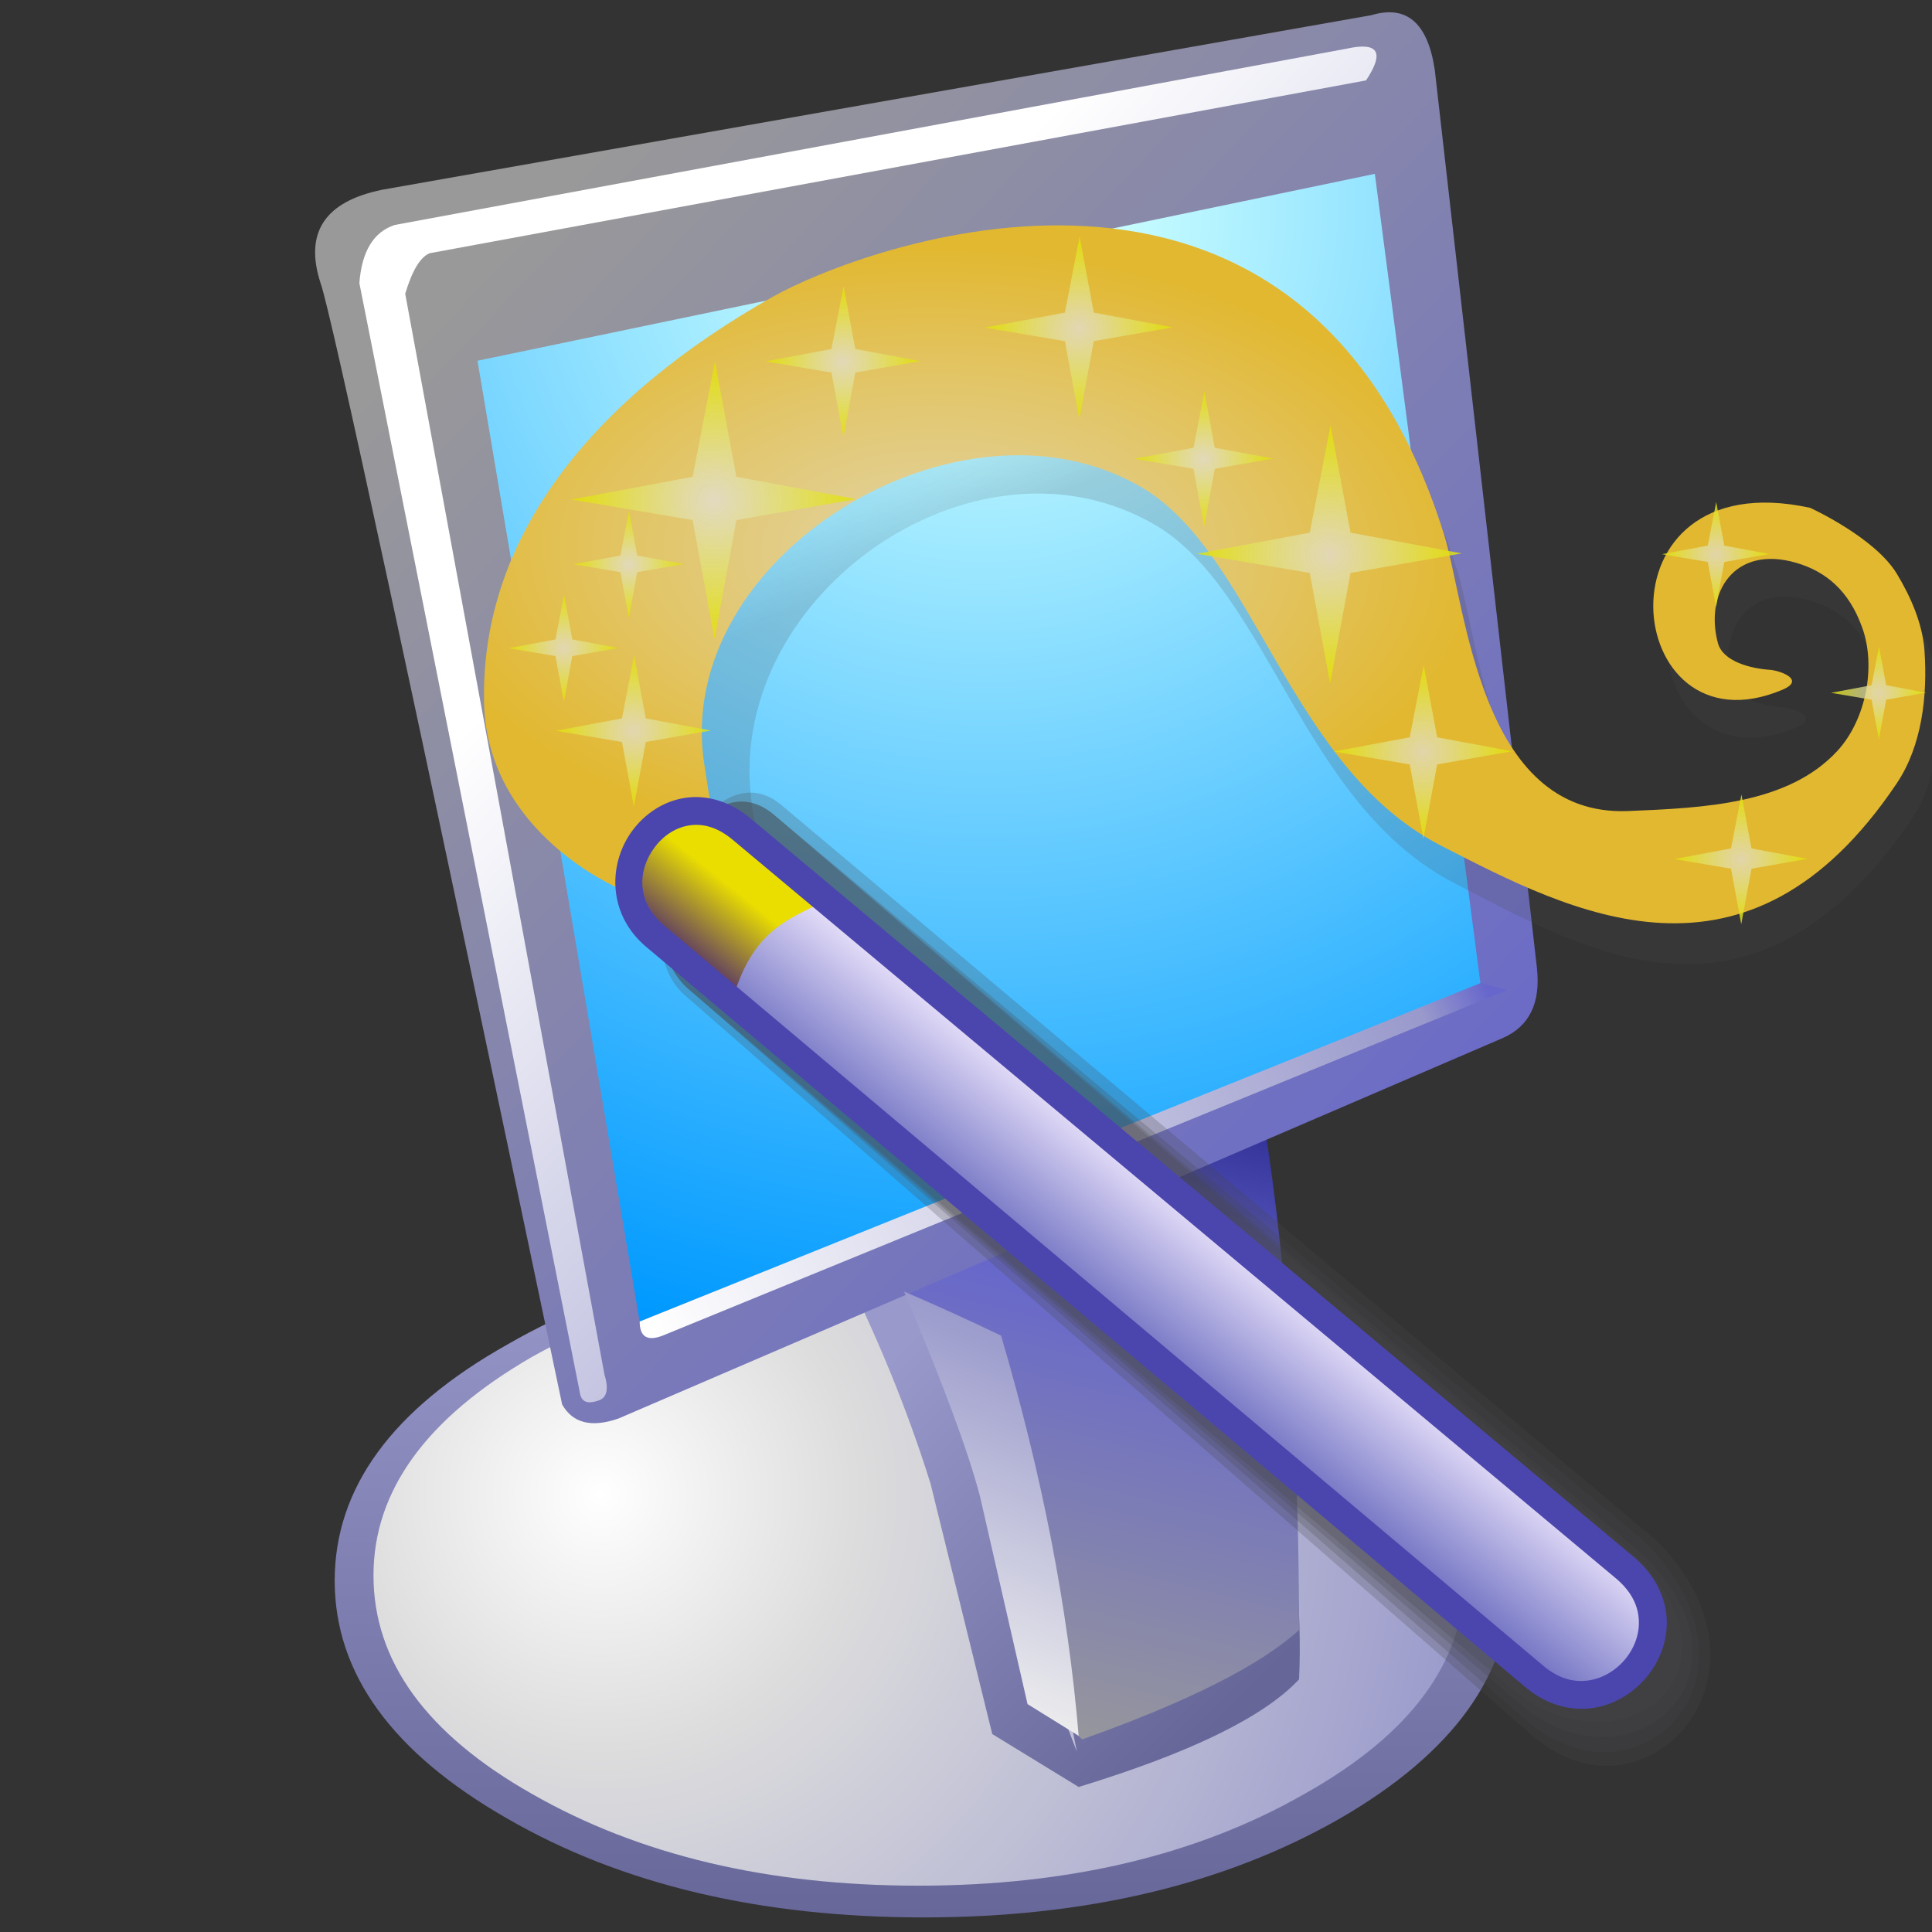 <?xml version="1.0" encoding="UTF-8" standalone="no"?>
<!-- Created with Inkscape (http://www.inkscape.org/) -->

<svg
   width="256mm"
   height="256mm"
   viewBox="0 0 256 256"
   version="1.1"
   id="svg1"
   inkscape:version="1.3.2 (091e20ef0f, 2023-11-25)"
   xml:space="preserve"
   sodipodi:docname="preferences-desktop-effects.svg"
   xmlns:inkscape="http://www.inkscape.org/namespaces/inkscape"
   xmlns:sodipodi="http://sodipodi.sourceforge.net/DTD/sodipodi-0.dtd"
   xmlns:xlink="http://www.w3.org/1999/xlink"
   xmlns="http://www.w3.org/2000/svg"
   xmlns:svg="http://www.w3.org/2000/svg"
   xmlns:rdf="http://www.w3.org/1999/02/22-rdf-syntax-ns#"
   xmlns:cc="http://creativecommons.org/ns#"
   xmlns:dc="http://purl.org/dc/elements/1.1/"><rect x="0" y="0" width="256" height="256" fill="#333333" stroke="none"/><defs
     id="defs1"><linearGradient
       id="linearGradient36"
       inkscape:collect="always"><stop
         style="stop-color:#000000;stop-opacity:1;"
         offset="0"
         id="stop37" /><stop
         style="stop-color:#000000;stop-opacity:0;"
         offset="1"
         id="stop38" /></linearGradient><linearGradient
       id="light100to0"><stop
         style="stop-color:#ffffff;stop-opacity:1;"
         offset="0"
         id="stop2764" /><stop
         style="stop-color:#ffffff;stop-opacity:0;"
         offset="1"
         id="stop2765" /></linearGradient><linearGradient
       inkscape:collect="always"
       id="linearGradient3722"><stop
         style="stop-color:#f85b00;stop-opacity:1;"
         offset="0"
         id="stop3724" /><stop
         style="stop-color:#f85b00;stop-opacity:0;"
         offset="1"
         id="stop3726" /></linearGradient><linearGradient
       id="linearGradient3699"><stop
         id="stop3701"
         offset="0"
         style="stop-color:#00ce20;stop-opacity:1;" /><stop
         id="stop3703"
         offset="1"
         style="stop-color:#086500;stop-opacity:1;" /></linearGradient><linearGradient
       id="linearGradient3693"><stop
         style="stop-color:#00ff28;stop-opacity:1;"
         offset="0"
         id="stop3695" /><stop
         style="stop-color:#086500;stop-opacity:1;"
         offset="1"
         id="stop3697" /></linearGradient><linearGradient
       gradientTransform="matrix(0,1,-1,0,-39.998,140.003)"
       y2="-383.997"
       x2="-12.003"
       y1="-383.997"
       x1="-84.002"
       gradientUnits="userSpaceOnUse"
       id="linearGradient3681"><stop
         id="stop3683"
         style="stop-color:#03ff00;stop-opacity:1;"
         offset="0" /><stop
         id="stop3685"
         style="stop-color:#00f507;stop-opacity:0;"
         offset="1" /></linearGradient><linearGradient
       gradientTransform="matrix(0,1,-1,0,-39.998,140.003)"
       y2="-383.997"
       x2="-12.003"
       y1="-383.997"
       x1="-84.002"
       gradientUnits="userSpaceOnUse"
       id="linearGradient3667"><stop
         id="stop3669"
         style="stop-color:#00f2ff;stop-opacity:1;"
         offset="0" /><stop
         id="stop3671"
         style="stop-color:#acf4ff;stop-opacity:0;"
         offset="1" /></linearGradient><linearGradient
       id="linearGradient3661"><stop
         id="stop3663"
         offset="0"
         style="stop-color:#008dff;stop-opacity:1;" /><stop
         id="stop3665"
         offset="1"
         style="stop-color:#000765;stop-opacity:1;" /></linearGradient><linearGradient
       inkscape:collect="always"
       id="linearGradient3140"><stop
         style="stop-color:#542e00;stop-opacity:1;"
         offset="0"
         id="stop3142" /><stop
         style="stop-color:#542e00;stop-opacity:0;"
         offset="1"
         id="stop3144" /></linearGradient><linearGradient
       id="linearGradient5231"><stop
         style="stop-color:#e9ffe9;stop-opacity:1;"
         offset="0"
         id="stop5233" /><stop
         style="stop-color:#ffffee;stop-opacity:0.573;"
         offset="0.017"
         id="stop6003" /><stop
         style="stop-color:#ffffd0;stop-opacity:0.145;"
         offset="0.174"
         id="stop5237" /><stop
         style="stop-color:#ffffff;stop-opacity:0.146;"
         offset="0.549"
         id="stop6001" /><stop
         style="stop-color:#ffffff;stop-opacity:0;"
         offset="1"
         id="stop5235" /></linearGradient><linearGradient
       id="linearGradient18251"><stop
         style="stop-color:#ffa100;stop-opacity:1;"
         offset="0"
         id="stop18253" /><stop
         style="stop-color:#ffff00;stop-opacity:0;"
         offset="1"
         id="stop18255" /></linearGradient><linearGradient
       id="linearGradient7417"><stop
         style="stop-color:#ff5900;stop-opacity:1;"
         offset="0"
         id="stop7419" /><stop
         style="stop-color:#ffff00;stop-opacity:1;"
         offset="1"
         id="stop7421" /></linearGradient><linearGradient
       inkscape:collect="always"
       xlink:href="#linearGradient36"
       id="linearGradient18333"
       gradientUnits="userSpaceOnUse"
       gradientTransform="scale(1.507,0.664)"
       x1="24.938"
       y1="67.262"
       x2="20.157"
       y2="44.914" /><linearGradient
       inkscape:collect="always"
       xlink:href="#linearGradient3140"
       id="linearGradient3146"
       x1="32.613"
       y1="39.31"
       x2="32.257"
       y2="53.061"
       gradientUnits="userSpaceOnUse" /><clipPath
       clipPathUnits="userSpaceOnUse"
       id="clipPath3188"><path
         sodipodi:nodetypes="ccsszzz"
         id="path3190"
         d="M 26.977,42.424 C 25.903,42.49 24.433,42.496 24.435,43.96 C 24.623,44.349 24.767,44.831 26.872,45.613 C 29.411,46.556 34.113,47.327 37.574,46.041 C 42.801,44.098 34.849,40.005 33.764,40.176 C 32.686,40.346 34.655,42.44 32.54,42.583 C 30.428,42.726 29.167,42.288 26.977,42.424 z"
         style="fill:url(#linearGradient3192);fill-opacity:1;fill-rule:evenodd;stroke:none;stroke-width:0.7;stroke-linecap:butt;stroke-linejoin:miter;stroke-miterlimit:4;stroke-opacity:1" /></clipPath><linearGradient
       inkscape:collect="always"
       xlink:href="#linearGradient7417"
       id="linearGradient3192"
       gradientUnits="userSpaceOnUse"
       gradientTransform="matrix(1.501,0,0,0.666,2,5.646)"
       spreadMethod="reflect"
       x1="20.683"
       y1="57.744"
       x2="22.553"
       y2="61.497" /><clipPath
       clipPathUnits="userSpaceOnUse"
       id="clipPath3436"><path
         style="fill:url(#linearGradient3440);fill-opacity:1;fill-rule:evenodd;stroke:none;stroke-width:0.1;stroke-linecap:butt;stroke-linejoin:miter;stroke-miterlimit:4;stroke-opacity:1"
         d="M -7.031,52.331 C -6.951,52.631 -6.935,53.873 -8.063,54.489 C -8.904,54.949 -11.387,55.325 -13.09,53.426 C -14.856,51.456 -13.686,49.163 -12.371,48.012 C -11.686,47.413 -10.891,47.17 -10.601,47.344 C -10.294,47.529 -10.285,47.9 -10.53,48.074 C -11.12,48.493 -11.644,49.683 -11.062,50.508 C -10.375,51.482 -9.207,51.08 -8.602,51.004 C -8.102,50.942 -7.319,51.247 -7.031,52.331 z"
         id="path3438"
         sodipodi:nodetypes="cssssssss" /></clipPath><linearGradient
       inkscape:collect="always"
       xlink:href="#linearGradient7417"
       id="linearGradient3440"
       gradientUnits="userSpaceOnUse"
       gradientTransform="matrix(-0.817,-0.26,-5.8168184e-2,0.72,9.699,15.531)"
       spreadMethod="reflect"
       x1="20.683"
       y1="57.744"
       x2="22.553"
       y2="61.497" /><clipPath
       clipPathUnits="userSpaceOnUse"
       id="clipPath3442"><path
         style="fill:url(#linearGradient3440);fill-opacity:1;fill-rule:evenodd;stroke:none;stroke-width:0.1;stroke-linecap:butt;stroke-linejoin:miter;stroke-miterlimit:4;stroke-opacity:1"
         d="M -7.031,52.331 C -6.951,52.631 -6.935,53.873 -8.063,54.489 C -8.904,54.949 -11.387,55.325 -13.09,53.426 C -14.856,51.456 -13.686,49.163 -12.371,48.012 C -11.686,47.413 -10.891,47.17 -10.601,47.344 C -10.294,47.529 -10.285,47.9 -10.53,48.074 C -11.12,48.493 -11.644,49.683 -11.062,50.508 C -10.375,51.482 -9.207,51.08 -8.602,51.004 C -8.102,50.942 -7.319,51.247 -7.031,52.331 z"
         id="path3444"
         sodipodi:nodetypes="cssssssss" /></clipPath><linearGradient
       y2="82.681"
       x2="309.219"
       y1="65.789"
       x1="351.022"
       gradientUnits="userSpaceOnUse"
       id="linearGradient8922"
       xlink:href="#linearGradient7321"
       inkscape:collect="always" /><clipPath
       id="clipPath5163"
       clipPathUnits="userSpaceOnUse"><circle
         id="circle5165"
         ry="8.001"
         cy="92"
         cx="343.999"
         rx="8.001"
         r="36"
         style="fill:url(#linearGradient5167);fill-opacity:1"
         sodipodi:cx="343.99899"
         sodipodi:cy="92"
         sodipodi:rx="36"
         sodipodi:ry="36" /></clipPath><linearGradient
       id="linearGradient3273"><stop
         style="stop-color:#ffffff;stop-opacity:0.55;"
         offset="0"
         id="stop3275" /><stop
         style="stop-color:#ffffff;stop-opacity:0;"
         offset="1"
         id="stop3277" /></linearGradient><linearGradient
       id="linearGradient3290"><stop
         id="stop3292"
         offset="0"
         style="stop-color:yellow;stop-opacity:1;" /><stop
         id="stop3294"
         offset="1"
         style="stop-color:#ffb66d;stop-opacity:1;" /></linearGradient><linearGradient
       id="linearGradient3711"
       gradientUnits="userSpaceOnUse"
       x1="-84.002"
       y1="-383.997"
       x2="-23.516"
       y2="-383.998"
       gradientTransform="matrix(0,1,-1,0,-39.998,140.003)"><stop
         offset="0"
         style="stop-color:white;stop-opacity:1;"
         id="stop3713" /><stop
         offset="1"
         style="stop-color:white;stop-opacity:0;"
         id="stop3715" /></linearGradient><linearGradient
       id="linearGradient4770"
       gradientUnits="userSpaceOnUse"
       x1="-84.002"
       y1="-383.997"
       x2="-12.003"
       y2="-383.997"
       gradientTransform="matrix(0,1,-1,0,-39.998,140.003)"><stop
         offset="0"
         style="stop-color:#ffbe00;stop-opacity:1"
         id="stop4772" /><stop
         offset="1"
         style="stop-color:#f5d600;stop-opacity:0;"
         id="stop4774" /></linearGradient><linearGradient
       id="linearGradient5958"
       gradientUnits="userSpaceOnUse"
       x1="-84.002"
       y1="-383.997"
       x2="-12.003"
       y2="-383.997"
       gradientTransform="matrix(0,1,-1,0,-39.998,140.003)"><stop
         offset="0"
         style="stop-color:#8c0000;stop-opacity:1;"
         id="stop5960" /><stop
         offset="1"
         style="stop-color:#bf0000;stop-opacity:1;"
         id="stop5962" /></linearGradient><linearGradient
       id="linearGradient6740"><stop
         id="stop6742"
         offset="0"
         style="stop-color:#4d0000;stop-opacity:0;" /><stop
         style="stop-color:#4d0000;stop-opacity:1;"
         offset="0.5"
         id="stop6748" /><stop
         id="stop6744"
         offset="1"
         style="stop-color:#4d0000;stop-opacity:0;" /></linearGradient><linearGradient
       id="linearGradient7321"><stop
         id="stop7323"
         offset="0"
         style="stop-color:#8c0000;stop-opacity:1;" /><stop
         id="stop7325"
         offset="1"
         style="stop-color:#650000;stop-opacity:1;" /></linearGradient><linearGradient
       id="linearGradient4296"><stop
         style="stop-color:#ff0000;stop-opacity:1;"
         offset="0"
         id="stop4298" /><stop
         style="stop-color:#650000;stop-opacity:1;"
         offset="1"
         id="stop4300" /></linearGradient><radialGradient
       inkscape:collect="always"
       xlink:href="#linearGradient3667"
       id="radialGradient3585"
       gradientUnits="userSpaceOnUse"
       gradientTransform="matrix(0.666,-0.656,0.989,1.005,31.056,226.438)"
       cx="345.808"
       cy="85.25"
       fx="345.808"
       fy="85.25"
       r="36" /><radialGradient
       inkscape:collect="always"
       xlink:href="#linearGradient4770"
       id="radialGradient3637"
       gradientUnits="userSpaceOnUse"
       gradientTransform="matrix(0.666,-0.656,0.989,1.005,31.056,226.438)"
       cx="345.808"
       cy="85.25"
       fx="345.808"
       fy="85.25"
       r="36" /><radialGradient
       inkscape:collect="always"
       xlink:href="#linearGradient3681"
       id="radialGradient3655"
       gradientUnits="userSpaceOnUse"
       gradientTransform="matrix(0.666,-0.656,0.989,1.005,31.056,226.438)"
       cx="345.808"
       cy="85.25"
       fx="345.808"
       fy="85.25"
       r="36" /><linearGradient
       inkscape:collect="always"
       xlink:href="#linearGradient3722"
       id="linearGradient3728"
       x1="160.294"
       y1="123.122"
       x2="241.807"
       y2="71.63"
       gradientUnits="userSpaceOnUse" /><clipPath
       clipPathUnits="userSpaceOnUse"
       id="clipPath3739"><path
         sodipodi:nodetypes="cssssssss"
         id="path3741"
         d="M 241.398,87.719 C 242.42,91.559 242.631,107.487 228.173,115.382 C 217.397,121.266 185.569,126.094 163.747,101.757 C 141.11,76.51 156.101,47.116 172.958,32.367 C 181.735,24.688 191.921,21.582 195.64,23.812 C 199.58,26.175 199.692,30.928 196.548,33.162 C 188.996,38.529 182.274,53.789 189.734,64.358 C 198.541,76.835 213.513,71.681 221.261,70.715 C 227.663,69.918 237.698,73.821 241.398,87.719 z"
         style="fill:url(#linearGradient3728);fill-opacity:1;fill-rule:evenodd;stroke:none;stroke-width:0.1;stroke-linecap:butt;stroke-linejoin:miter;stroke-miterlimit:4;stroke-opacity:1" /></clipPath><radialGradient
       inkscape:collect="always"
       xlink:href="#light100to0"
       id="radialGradient3839"
       cx="63.782"
       cy="10.507"
       fx="63.782"
       fy="10.507"
       r="2.524"
       gradientTransform="matrix(1,0,0,1.205,0,-2.15)"
       gradientUnits="userSpaceOnUse" /><radialGradient
       inkscape:collect="always"
       xlink:href="#light100to0"
       id="radialGradient3843"
       gradientUnits="userSpaceOnUse"
       gradientTransform="matrix(1,0,0,1.205,0,-2.15)"
       cx="63.782"
       cy="10.507"
       fx="63.782"
       fy="10.507"
       r="2.524" /><radialGradient
       inkscape:collect="always"
       xlink:href="#light100to0"
       id="radialGradient3847"
       gradientUnits="userSpaceOnUse"
       gradientTransform="matrix(1,0,0,1.205,0,-2.15)"
       cx="63.782"
       cy="10.507"
       fx="63.782"
       fy="10.507"
       r="2.524" /><linearGradient
       id="redtodarkred"><stop
         style="stop-color:#ff0000;stop-opacity:1;"
         offset="0"
         id="stop3856" /><stop
         style="stop-color:#920000;stop-opacity:1;"
         offset="1"
         id="stop3855" /></linearGradient><linearGradient
       id="orangelesstoyelow"><stop
         style="stop-color:#ff7d00;stop-opacity:1;"
         offset="0"
         id="stop2689" /><stop
         style="stop-color:#ffbe00;stop-opacity:1;"
         offset="0.254"
         id="stop2690" /><stop
         style="stop-color:#ffff00;stop-opacity:1;"
         offset="1"
         id="stop2691" /></linearGradient><linearGradient
       id="XMLID_1_"
       gradientUnits="userSpaceOnUse"
       x1="100.606"
       y1="37.113"
       x2="100.606"
       y2="139.74"><stop
         offset="0"
         style="stop-color:#FFA700"
         id="stop9-4" /><stop
         offset="0.691"
         style="stop-color:#FFFF00"
         id="stop11-0" /><stop
         offset="0.792"
         style="stop-color:#FFFC00"
         id="stop13-0" /><stop
         offset="0.855"
         style="stop-color:#FFF400"
         id="stop15-4" /><stop
         offset="0.907"
         style="stop-color:#FFE500"
         id="stop17-6" /><stop
         offset="0.953"
         style="stop-color:#FFD100"
         id="stop19-2" /><stop
         offset="0.995"
         style="stop-color:#FFB700"
         id="stop21-6" /><stop
         offset="1"
         style="stop-color:#FFB300"
         id="stop23-7" /><midPointStop
         offset="0"
         style="stop-color:#FFA700"
         id="midPointStop25" /><midPointStop
         offset="0.5"
         style="stop-color:#FFA700"
         id="midPointStop27" /><midPointStop
         offset="0.691"
         style="stop-color:#FFFF00"
         id="midPointStop29" /><midPointStop
         offset="0.795"
         style="stop-color:#FFFF00"
         id="midPointStop31" /><midPointStop
         offset="1"
         style="stop-color:#FFB300"
         id="midPointStop33" /></linearGradient><linearGradient
       id="light75to0"><stop
         style="stop-color:#ffffff;stop-opacity:0.729;"
         offset="0"
         id="stop2769" /><stop
         style="stop-color:#ffffff;stop-opacity:0;"
         offset="1"
         id="stop2770" /></linearGradient><linearGradient
       id="light100to25to0"><stop
         style="stop-color:#ffffff;stop-opacity:1;"
         offset="0"
         id="stop2785" /><stop
         style="stop-color:#ffffff;stop-opacity:0.287;"
         offset="0.5"
         id="stop2786" /><stop
         style="stop-color:#ffffff;stop-opacity:0;"
         offset="1"
         id="stop2787" /></linearGradient><linearGradient
       gradientTransform="matrix(0,0.012,0.02,0,17.206,44.533)"
       gradientUnits="userSpaceOnUse"
       id="gradient5"
       spreadMethod="pad"
       x1="-819.2"
       x2="819.2"><stop
         offset="0.0"
         stop-color="#9999cc"
         id="stop74" /><stop
         offset="1.0"
         stop-color="#666699"
         id="stop76" /></linearGradient><radialGradient
       cx="0"
       cy="0"
       gradientTransform="matrix(0.031,0,0,0.031,8.106,42.033)"
       gradientUnits="userSpaceOnUse"
       id="gradient6"
       r="819.2"
       spreadMethod="pad"><stop
         offset="0.0"
         stop-color="#ffffff"
         id="stop79" /><stop
         offset="0.282"
         stop-color="#dddddd"
         id="stop81" /><stop
         offset="1.0"
         stop-color="#9999cc"
         id="stop83" /></radialGradient><linearGradient
       gradientTransform="matrix(-0.006,-0.006,-0.007,0.007,22.306,42.033)"
       gradientUnits="userSpaceOnUse"
       id="gradient7"
       spreadMethod="pad"
       x1="-819.2"
       x2="819.2"><stop
         offset="0.0"
         stop-color="#666699"
         id="stop86" /><stop
         offset="1.0"
         stop-color="#9999cc"
         id="stop88" /></linearGradient><linearGradient
       gradientTransform="matrix(-0.003,0.011,0.008,0.002,21.606,40.133)"
       gradientUnits="userSpaceOnUse"
       id="gradient8"
       spreadMethod="pad"
       x1="-819.2"
       x2="819.2"><stop
         offset="0.0"
         stop-color="#333399"
         id="stop91" /><stop
         offset="0.275"
         stop-color="#6666cc"
         id="stop93" /><stop
         offset="1.0"
         stop-color="#999999"
         id="stop95" /></linearGradient><linearGradient
       gradientTransform="matrix(-0.018,-0.017,-0.019,0.02,19.256,21.333)"
       gradientUnits="userSpaceOnUse"
       id="gradient9"
       spreadMethod="pad"
       x1="-819.2"
       x2="819.2"><stop
         offset="0.0"
         stop-color="#6666cc"
         id="stop98" /><stop
         offset="1.0"
         stop-color="#999999"
         id="stop100" /></linearGradient><radialGradient
       cx="0"
       cy="0"
       gradientTransform="matrix(0.04,0,0,0.04,19.006,5.583)"
       gradientUnits="userSpaceOnUse"
       id="gradient10"
       r="819.2"
       spreadMethod="pad"><stop
         offset="0.0"
         stop-color="#ccffff"
         id="stop103" /><stop
         offset="0.094"
         stop-color="#ccffff"
         id="stop105" /><stop
         offset="1.0"
         stop-color="#0099ff"
         id="stop107" /></radialGradient><linearGradient
       gradientTransform="matrix(-0.012,-0.012,-0.018,0.019,21.506,22.383)"
       gradientUnits="userSpaceOnUse"
       id="gradient11"
       spreadMethod="pad"
       x1="-819.2"
       x2="819.2"><stop
         offset="0.0"
         stop-color="#9999cc"
         id="stop110" /><stop
         offset="1.0"
         stop-color="#ffffff"
         id="stop112" /></linearGradient><linearGradient
       gradientTransform="matrix(-0.014,0.007,9e-4,0.002,21.456,32.683)"
       gradientUnits="userSpaceOnUse"
       id="gradient12"
       spreadMethod="pad"
       x1="-819.2"
       x2="819.2"><stop
         offset="0.0"
         stop-color="#6666cc"
         id="stop115" /><stop
         offset="0.078"
         stop-color="#9999cc"
         id="stop117" /><stop
         offset="1.0"
         stop-color="#ffffff"
         id="stop119" /></linearGradient><linearGradient
       gradientTransform="matrix(-0.002,0.006,0.005,0.002,19.156,42.633)"
       gradientUnits="userSpaceOnUse"
       id="gradient13"
       spreadMethod="pad"
       x1="-819.2"
       x2="819.2"><stop
         offset="0.0"
         stop-color="#9999cc"
         id="stop122" /><stop
         offset="1.0"
         stop-color="#eeeeee"
         id="stop124" /></linearGradient><linearGradient
       id="l"
       gradientTransform="matrix(1.508,0.404,0.404,-1.508,15.114,42.492)"
       gradientUnits="userSpaceOnUse"
       x1="8"
       x2="24"
       xlink:href="#linearGradient4300"
       y1="24"
       y2="8" /><linearGradient
       inkscape:collect="always"
       id="linearGradient4300"><stop
         style="stop-color:#e51561"
         id="stop4302" /><stop
         offset="0.312"
         style="stop-color:#e4156c"
         id="stop4304" /><stop
         offset="0.562"
         style="stop-color:#e71e2c"
         id="stop4306" /><stop
         offset="0.75"
         style="stop-color:#e8301e"
         id="stop4308" /><stop
         offset="1"
         style="stop-color:#e6320e"
         id="stop4310" /></linearGradient><linearGradient
       id="m"
       gradientTransform="matrix(-1.508,-0.404,-0.404,1.508,106.886,-10.492)"
       gradientUnits="userSpaceOnUse"
       x1="8"
       x2="24"
       xlink:href="#linearGradient4328"
       y1="24"
       y2="8" /><linearGradient
       inkscape:collect="always"
       id="linearGradient4328"><stop
         style="stop-color:#bec900"
         id="stop4330" /><stop
         offset="0.312"
         style="stop-color:#9ec80a"
         id="stop4332" /><stop
         offset="0.562"
         style="stop-color:#71b93d"
         id="stop4334" /><stop
         offset="0.75"
         style="stop-color:#35a48f"
         id="stop4336" /><stop
         offset="1"
         style="stop-color:#018fca"
         id="stop4338" /></linearGradient><linearGradient
       id="n"
       gradientTransform="matrix(-1.508,-0.404,0.404,-1.508,87.492,61.886)"
       gradientUnits="userSpaceOnUse"
       x1="8"
       x2="24"
       xlink:href="#linearGradient4316"
       y1="24"
       y2="8" /><linearGradient
       inkscape:collect="always"
       id="linearGradient4316"><stop
         style="stop-color:#c1cc00"
         id="stop4318" /><stop
         offset="0.312"
         style="stop-color:#dfcd00"
         id="stop4320" /><stop
         offset="0.562"
         style="stop-color:#f0cc00"
         id="stop4322" /><stop
         offset="0.75"
         style="stop-color:#fd8c08"
         id="stop4324" /><stop
         offset="1"
         style="stop-color:#f25c13"
         id="stop4326" /></linearGradient><linearGradient
       id="i"
       gradientTransform="matrix(-0.404,-1.508,-1.508,0.404,106.886,42.492)"
       gradientUnits="userSpaceOnUse"
       x1="8"
       x2="24"
       xlink:href="#linearGradient4328"
       y1="24"
       y2="8" /><linearGradient
       id="q"
       gradientTransform="matrix(-1.104,-1.104,-1.104,1.104,113.985,16)"
       gradientUnits="userSpaceOnUse"
       x1="8"
       x2="24"
       xlink:href="#linearGradient4328"
       y1="24"
       y2="8" /><linearGradient
       id="r"
       gradientTransform="matrix(0.404,1.508,-1.508,0.404,87.492,-29.886)"
       gradientUnits="userSpaceOnUse"
       x1="8"
       x2="24"
       xlink:href="#linearGradient4288"
       y1="24"
       y2="8" /><linearGradient
       inkscape:collect="always"
       id="linearGradient4288"><stop
         style="stop-color:#e81877"
         id="stop4290" /><stop
         offset="0.312"
         style="stop-color:#dd1d8c"
         id="stop4294-9" /><stop
         offset="0.562"
         style="stop-color:#6d57b1"
         id="stop4296" /><stop
         offset="0.75"
         style="stop-color:#2a78c1"
         id="stop4298-0" /><stop
         offset="1"
         style="stop-color:#018dcb"
         id="stop4292-2" /></linearGradient><linearGradient
       id="k"
       gradientTransform="matrix(1.508,0.404,-0.404,1.508,34.508,-29.886)"
       gradientUnits="userSpaceOnUse"
       x1="8"
       x2="24"
       xlink:href="#linearGradient4288"
       y1="24"
       y2="8" /><linearGradient
       id="p"
       gradientTransform="matrix(1.104,1.104,1.104,-1.104,8.015,16)"
       gradientUnits="userSpaceOnUse"
       x1="8"
       x2="24"
       xlink:href="#linearGradient4300"
       y1="24"
       y2="8" /><linearGradient
       id="h"
       gradientTransform="matrix(-1.104,-1.104,1.104,-1.104,61,68.985)"
       gradientUnits="userSpaceOnUse"
       x1="8"
       x2="24"
       xlink:href="#linearGradient4316"
       y1="24"
       y2="8" /><linearGradient
       id="e"
       gradientTransform="matrix(-0.404,-1.508,1.508,-0.404,34.508,61.886)"
       gradientUnits="userSpaceOnUse"
       x1="8"
       x2="24"
       xlink:href="#linearGradient4316"
       y1="24"
       y2="8" /><linearGradient
       id="j"
       gradientTransform="matrix(0.404,1.508,1.508,-0.404,15.114,-10.492)"
       gradientUnits="userSpaceOnUse"
       x1="8"
       x2="24"
       xlink:href="#linearGradient4300"
       y1="24"
       y2="8" /><linearGradient
       id="o"
       gradientTransform="matrix(1.104,1.104,-1.104,1.104,61,-36.985)"
       gradientUnits="userSpaceOnUse"
       x1="8"
       x2="24"
       xlink:href="#linearGradient4288"
       y1="24"
       y2="8" /><linearGradient
       id="linearGradient24"
       inkscape:collect="always"><stop
         style="stop-color:#49484d;stop-opacity:0;"
         offset="0"
         id="stop24" /><stop
         style="stop-color:#49484d;stop-opacity:0.298;"
         offset="0.647"
         id="stop26" /><stop
         style="stop-color:#49484d;stop-opacity:0.789;"
         offset="1"
         id="stop25" /></linearGradient><linearGradient
       id="linearGradient22"
       inkscape:collect="always"><stop
         style="stop-color:#5a3766;stop-opacity:1;"
         offset="0"
         id="stop22" /><stop
         style="stop-color:#eade00;stop-opacity:1;"
         offset="1"
         id="stop23" /></linearGradient><linearGradient
       id="linearGradient17"
       inkscape:collect="always"><stop
         style="stop-color:#7475c4;stop-opacity:1"
         offset="0"
         id="stop17" /><stop
         style="stop-color:#f2eaff;stop-opacity:1;"
         offset="1"
         id="stop18" /></linearGradient><linearGradient
       id="linearGradient3"
       inkscape:collect="always"><stop
         style="stop-color:#e2e2e2;stop-opacity:0.827;"
         offset="0"
         id="stop4" /><stop
         style="stop-color:#e2e200;stop-opacity:1;"
         offset="1"
         id="stop5" /></linearGradient><linearGradient
       id="linearGradient1"
       inkscape:collect="always"><stop
         style="stop-color:#e2d4a7;stop-opacity:1;"
         offset="0"
         id="stop1" /><stop
         style="stop-color:#e2c76f;stop-opacity:1;"
         offset="0.5"
         id="stop3" /><stop
         style="stop-color:#e2b830;stop-opacity:1;"
         offset="1"
         id="stop2" /></linearGradient><radialGradient
       inkscape:collect="always"
       xlink:href="#linearGradient1"
       id="radialGradient2"
       cx="88.88"
       cy="53.21"
       fx="88.88"
       fy="53.21"
       r="111.162"
       gradientTransform="matrix(0.747,0.016,-0.009,0.424,24.405,35.266)"
       gradientUnits="userSpaceOnUse" /><radialGradient
       inkscape:collect="always"
       xlink:href="#linearGradient3"
       id="radialGradient5"
       cx="55.098"
       cy="51.205"
       fx="55.098"
       fy="51.205"
       r="21.952"
       gradientTransform="matrix(1,0,0,0.974,0,1.328)"
       gradientUnits="userSpaceOnUse" /><radialGradient
       inkscape:collect="always"
       xlink:href="#linearGradient3"
       id="radialGradient6"
       gradientUnits="userSpaceOnUse"
       gradientTransform="matrix(0.385,0,0,0.375,20.743,41.918)"
       cx="55.098"
       cy="51.205"
       fx="55.098"
       fy="51.205"
       r="21.952" /><radialGradient
       inkscape:collect="always"
       xlink:href="#linearGradient3"
       id="radialGradient7"
       gradientUnits="userSpaceOnUse"
       gradientTransform="matrix(0.385,0,0,0.375,10.727,54.863)"
       cx="55.098"
       cy="51.205"
       fx="55.098"
       fy="51.205"
       r="21.952" /><radialGradient
       inkscape:collect="always"
       xlink:href="#linearGradient3"
       id="radialGradient8"
       gradientUnits="userSpaceOnUse"
       gradientTransform="matrix(0.544,0,0,0.53,12.723,59.676)"
       cx="55.098"
       cy="51.205"
       fx="55.098"
       fy="51.205"
       r="21.952" /><radialGradient
       inkscape:collect="always"
       xlink:href="#linearGradient3"
       id="radialGradient9"
       gradientUnits="userSpaceOnUse"
       gradientTransform="matrix(0.544,0,0,0.53,45.04,2.696)"
       cx="55.098"
       cy="51.205"
       fx="55.098"
       fy="51.205"
       r="21.952" /><radialGradient
       inkscape:collect="always"
       xlink:href="#linearGradient3"
       id="radialGradient10"
       gradientUnits="userSpaceOnUse"
       gradientTransform="matrix(0.659,0,0,0.642,75.09,-8.232)"
       cx="55.098"
       cy="51.205"
       fx="55.098"
       fy="51.205"
       r="21.952" /><radialGradient
       inkscape:collect="always"
       xlink:href="#linearGradient3"
       id="radialGradient11"
       gradientUnits="userSpaceOnUse"
       gradientTransform="matrix(0.487,0,0,0.474,103.863,20.586)"
       cx="55.098"
       cy="51.205"
       fx="55.098"
       fy="51.205"
       r="21.952" /><radialGradient
       inkscape:collect="always"
       xlink:href="#linearGradient3"
       id="radialGradient12"
       gradientUnits="userSpaceOnUse"
       gradientTransform="matrix(0.931,0,0,0.907,98.791,13.154)"
       cx="55.098"
       cy="51.205"
       fx="55.098"
       fy="51.205"
       r="21.952" /><radialGradient
       inkscape:collect="always"
       xlink:href="#linearGradient3"
       id="radialGradient13"
       gradientUnits="userSpaceOnUse"
       gradientTransform="matrix(0.626,0,0,0.61,129.994,58.804)"
       cx="55.098"
       cy="51.205"
       fx="55.098"
       fy="51.205"
       r="21.952" /><radialGradient
       inkscape:collect="always"
       xlink:href="#linearGradient3"
       id="radialGradient14"
       gradientUnits="userSpaceOnUse"
       gradientTransform="matrix(0.468,0,0,0.456,187.759,83.269)"
       cx="55.098"
       cy="51.205"
       fx="55.098"
       fy="51.205"
       r="21.952" /><radialGradient
       inkscape:collect="always"
       xlink:href="#linearGradient3"
       id="radialGradient15"
       gradientUnits="userSpaceOnUse"
       gradientTransform="matrix(0.334,0,0,0.325,216.387,64.292)"
       cx="55.098"
       cy="51.205"
       fx="55.098"
       fy="51.205"
       r="21.952" /><radialGradient
       inkscape:collect="always"
       xlink:href="#linearGradient3"
       id="radialGradient16"
       gradientUnits="userSpaceOnUse"
       gradientTransform="matrix(0.378,0,0,0.368,188.853,40.728)"
       cx="55.098"
       cy="51.205"
       fx="55.098"
       fy="51.205"
       r="21.952" /><linearGradient
       inkscape:collect="always"
       xlink:href="#linearGradient17"
       id="linearGradient18"
       x1="86.179"
       y1="152.513"
       x2="100.731"
       y2="134.749"
       gradientUnits="userSpaceOnUse" /><linearGradient
       inkscape:collect="always"
       xlink:href="#linearGradient22"
       id="linearGradient23"
       x1="48.685"
       y1="119.748"
       x2="56.574"
       y2="109.859"
       gradientUnits="userSpaceOnUse" /><linearGradient
       inkscape:collect="always"
       xlink:href="#linearGradient24"
       id="linearGradient25"
       x1="82.768"
       y1="28.99"
       x2="94.923"
       y2="56.204"
       gradientUnits="userSpaceOnUse" /></defs><sodipodi:namedview
     id="base"
     pagecolor="#ffffff"
     bordercolor="#000000"
     borderopacity="0.3"
     inkscape:pageopacity="0.0"
     inkscape:pageshadow="2"
     inkscape:zoom="0.98994949"
     inkscape:cx="505.07627"
     inkscape:cy="476.792"
     inkscape:document-units="mm"
     inkscape:showpageshadow="2"
     inkscape:pagecheckerboard="0"
     inkscape:deskcolor="#d1d1d1"
     inkscape:current-layer="svg1" /><g
     id="g2"
     transform="matrix(4.672,0,0,4.672,41.751,1.625)"><path
       inkscape:connector-curvature="0"
       style="fill:url(#gradient5);fill-rule:evenodd;stroke:none"
       id="path28-7"
       d="m 0.556,44.483 q 0,3.95 4.9,6.75 4.85,2.8 11.8,2.8 6.9,0 11.8,-2.8 4.85,-2.8 4.85,-6.75 0,-3.95 -4.85,-6.7 -4.9,-2.8 -11.8,-2.8 -6.95,0 -11.8,2.8 -4.9,2.75 -4.9,6.7" /><path
       inkscape:connector-curvature="0"
       style="fill:url(#gradient6);fill-rule:evenodd;stroke:none"
       id="path30"
       d="m 1.656,44.333 q 0,3.65 4.5,6.2 4.55,2.6 10.95,2.6 6.4,0 10.95,-2.6 4.55,-2.55 4.55,-6.2 0,-3.6 -4.55,-6.2 -4.55,-2.55 -10.95,-2.55 -6.4,0 -10.95,2.55 -4.5,2.6 -4.5,6.2" /><path
       inkscape:connector-curvature="0"
       style="fill:url(#gradient7);fill-rule:evenodd;stroke:none"
       id="path32"
       d="m 26.006,31.633 0.9,5.25 -0.25,-5.5 -0.65,0.25 -0.35,-2 q -1.4,-0.7 -1.9,-0.45 l -7.95,5.35 q -1.1,0.45 -1,0.75 1.65,3.25 2.65,6.45 l 1.75,7.1 2.45,1.5 q 4.75,-1.45 6.25,-3.05 0.15,-2.85 -0.75,-8.7 l -0.25,-1.7 v 6 q -2.25,2.05 -6,2.95 l 0.7,3.5 -1.65,-4.3 q -0.7,-3.8 -1.8,-6.5 l -1.5,-3.3 9.35,-3.6" /><path
       inkscape:connector-curvature="0"
       style="fill:url(#gradient8);fill-rule:evenodd;stroke:none"
       id="path34"
       d="m 26.906,31.433 -10.5,4.1 q 3.15,5.8 4.35,12.55 l 1,0.9 q 4.5,-1.6 6.15,-3.1 0,-8.15 -1,-14.45" /><path
       inkscape:connector-curvature="0"
       style="fill:url(#gradient9);fill-rule:evenodd;stroke:none"
       id="path36"
       d="m 8.606,39.883 25.1,-10.8 q 1.1,-0.5 0.95,-1.95 l -2.9,-25.5 q -0.3,-2 -1.8,-1.55 L 1.906,5.033 q -2.45,0.5 -1.75,2.65 0.45,1.25 6.85,31.8 0.45,0.8 1.6,0.4" /><g
       id="g1"><path
         inkscape:connector-curvature="0"
         style="display:inline;fill:url(#gradient10);fill-rule:evenodd;stroke:none"
         id="path38"
         d="m 9.206,37.133 23.85,-9.55 -3,-23 -25.45,5.3 4.6,27.25" /></g><path
       inkscape:connector-curvature="0"
       style="fill:url(#gradient11);fill-rule:evenodd;stroke:none"
       id="path40"
       d="m 8.206,38.633 -5.65,-30.65 q 0.3,-1 0.7,-1.15 l 26.55,-4.9 q 0.8,-1.2 -0.55,-0.9 l -27,5 q -0.9,0.3 -1,1.65 l 6.25,31.45 q 0.05,0.4 0.5,0.25 0.4,-0.1 0.2,-0.75" /><path
       inkscape:connector-curvature="0"
       style="fill:url(#gradient12);fill-rule:evenodd;stroke:none"
       id="path42"
       d="m 9.206,37.133 q 0,0.65 0.65,0.4 l 23.95,-9.8 -0.75,-0.2 -23.85,9.6" /><path
       inkscape:connector-curvature="0"
       style="fill:url(#gradient13);fill-rule:evenodd;stroke:none"
       id="path44"
       d="m 18.856,42.083 1.35,5.9 1.45,0.9 q -0.45,-5.4 -2.2,-11.35 -1.35,-0.65 -2.75,-1.25 1.65,3.9 2.15,5.8" /></g><g
     id="g17"
     style="display:inline"
     transform="matrix(0.859,0,0,0.859,47.232,22.29)"><path
       id="path23"
       style="display:inline;fill:url(#linearGradient25);fill-opacity:0.245;stroke-width:6.9;stroke-linecap:round;stroke-linejoin:round"
       d="M 198.293,104.978 C 175.253,105.932 173.295,73.178 169.842,62.185 147.723,-8.219 79.344,18.32 66.428,25.599 38.58,41.294 24.689,64.267 27.094,89.029 28.17,100.106 49.821,113.485 49.821,113.485 l 12.57,-6.414 -1.328,-8.553 C 56.087,66.474 95.133,38.685 123.156,54.998 c 17.504,10.189 22.754,43.261 46.271,55.325 20.112,10.317 45.782,25.931 70.292,-9.622 3.952,-5.733 4.76,-13.5 4.276,-20.446 -0.293,-4.203 -2.172,-8.424 -4.276,-11.893 -3.416,-5.631 -13.363,-10.156 -13.363,-10.156 -33.862,-7.379 -29.25,38.6 -4.276,28.063 3.661,-1.545 -0.403,-2.97 -1.938,-3.074 -2.864,-0.193 -7.244,-1.236 -8.018,-4.143 -2.058,-7.731 2.498,-15.167 12.094,-12.361 4.508,1.318 8.112,4.246 10.156,9.956 2.206,6.014 0.575,14.28 -3.809,19.043 -7.581,8.236 -20.545,8.802 -32.273,9.288 z"
       sodipodi:nodetypes="sssaccsssssscsssscas"
       inkscape:label="mcshadow" /><path
       id="rect1"
       style="display:inline;fill:url(#radialGradient2);stroke-width:6.9;stroke-linecap:round;stroke-linejoin:round"
       d="M 196.176,99.157 C 173.137,100.112 171.179,67.357 167.725,56.364 145.606,-14.04 77.227,12.499 64.312,19.778 36.463,35.473 19.111,56.813 19.686,82.453 20.136,102.51 40.408,111.05 40.408,111.05 L 54.982,100.493 53.654,91.941 C 48.679,59.897 93.016,32.864 121.04,49.178 c 17.504,10.189 22.754,43.26 46.271,55.325 20.112,10.317 47.259,24.693 70.292,-9.622 3.881,-5.781 4.76,-13.5 4.276,-20.446 -0.293,-4.203 -2.172,-8.424 -4.276,-11.893 -3.416,-5.631 -13.363,-10.156 -13.363,-10.156 -33.862,-7.379 -29.25,38.6 -4.276,28.063 3.661,-1.545 -0.403,-2.97 -1.938,-3.074 -2.864,-0.193 -7.244,-1.236 -8.018,-4.143 -2.058,-7.731 2.498,-15.167 12.094,-12.361 4.508,1.318 8.112,4.246 10.156,9.956 2.206,6.014 0.575,14.28 -3.809,19.043 -7.581,8.236 -20.545,8.802 -32.273,9.288 z"
       sodipodi:nodetypes="ssssccsssssscsssscas" /><g
       id="g16"><path
         id="rect3"
         style="fill:url(#radialGradient5);fill-opacity:0.827;stroke-width:6.575;stroke-linecap:round;stroke-linejoin:round"
         d="M 51.855,47.596 55.299,29.823 58.608,47.596 77.05,51.038 58.608,54.28 55.232,72.588 51.855,54.28 33.146,51.105 Z"
         sodipodi:nodetypes="ccccccccc" /><path
         id="path5"
         style="fill:url(#radialGradient6);fill-opacity:0.827;stroke-width:2.532;stroke-linecap:round;stroke-linejoin:round"
         d="m 40.715,59.737 1.326,-6.845 1.275,6.845 7.103,1.326 -7.103,1.248 -1.3,7.051 -1.3,-7.051 -7.205,-1.223 z"
         sodipodi:nodetypes="ccccccccc" /><path
         id="path6"
         style="fill:url(#radialGradient7);fill-opacity:0.827;stroke-width:2.532;stroke-linecap:round;stroke-linejoin:round"
         d="m 30.698,72.683 1.326,-6.845 1.275,6.845 7.103,1.326 -7.103,1.248 -1.3,7.051 -1.3,-7.051 -7.205,-1.223 z"
         sodipodi:nodetypes="ccccccccc" /><path
         id="path7"
         style="fill:url(#radialGradient8);fill-opacity:0.827;stroke-width:3.579;stroke-linecap:round;stroke-linejoin:round"
         d="m 40.954,84.865 1.875,-9.676 1.802,9.676 10.04,1.874 -10.04,1.765 -1.838,9.967 -1.838,-9.967 -10.185,-1.728 z"
         sodipodi:nodetypes="ccccccccc" /><path
         id="path8"
         style="fill:url(#radialGradient9);fill-opacity:0.827;stroke-width:3.579;stroke-linecap:round;stroke-linejoin:round"
         d="m 73.271,27.885 1.875,-9.676 1.802,9.676 10.04,1.874 -10.04,1.765 -1.838,9.967 -1.838,-9.967 -10.185,-1.728 z"
         sodipodi:nodetypes="ccccccccc" /><path
         id="path9"
         style="fill:url(#radialGradient10);fill-opacity:0.827;stroke-width:4.335;stroke-linecap:round;stroke-linejoin:round"
         d="m 109.279,22.273 2.27,-11.718 2.182,11.718 12.159,2.269 -12.159,2.137 -2.226,12.071 -2.226,-12.071 -12.335,-2.093 z"
         sodipodi:nodetypes="ccccccccc" /><path
         id="path10"
         style="fill:url(#radialGradient11);fill-opacity:0.827;stroke-width:3.202;stroke-linecap:round;stroke-linejoin:round"
         d="m 129.114,43.117 1.677,-8.655 1.612,8.655 8.98,1.676 -8.98,1.578 -1.644,8.915 -1.644,-8.915 -9.11,-1.546 z"
         sodipodi:nodetypes="ccccccccc" /><path
         id="path11"
         style="fill:url(#radialGradient12);fill-opacity:0.827;stroke-width:6.119;stroke-linecap:round;stroke-linejoin:round"
         d="m 147.052,56.215 3.205,-16.542 3.08,16.542 17.163,3.203 -17.163,3.017 -3.142,17.039 -3.142,-17.039 -17.412,-2.955 z"
         sodipodi:nodetypes="ccccccccc" /><path
         id="path12"
         style="fill:url(#radialGradient13);fill-opacity:0.827;stroke-width:4.118;stroke-linecap:round;stroke-linejoin:round"
         d="m 162.472,87.782 2.157,-11.132 2.073,11.132 11.55,2.156 -11.55,2.03 -2.115,11.466 -2.115,-11.466 -11.718,-1.988 z"
         sodipodi:nodetypes="ccccccccc" /><path
         id="path13"
         style="fill:url(#radialGradient14);fill-opacity:0.827;stroke-width:3.077;stroke-linecap:round;stroke-linejoin:round"
         d="m 212.029,104.924 1.612,-8.318 1.549,8.318 8.631,1.611 -8.631,1.517 -1.58,8.569 -1.58,-8.569 -8.756,-1.486 z"
         sodipodi:nodetypes="ccccccccc" /><path
         id="path14"
         style="fill:url(#radialGradient15);fill-opacity:0.827;stroke-width:2.197;stroke-linecap:round;stroke-linejoin:round"
         d="m 233.711,79.75 1.15,-5.938 1.106,5.938 6.161,1.15 -6.161,1.083 -1.128,6.117 -1.128,-6.117 -6.251,-1.061 z"
         sodipodi:nodetypes="ccccccccc" /><path
         id="path15"
         style="fill:url(#radialGradient16);fill-opacity:0.827;stroke-width:2.484;stroke-linecap:round;stroke-linejoin:round"
         d="m 208.446,58.21 1.301,-6.716 1.251,6.716 6.968,1.301 -6.968,1.225 -1.276,6.918 -1.276,-6.918 -7.069,-1.2 z"
         sodipodi:nodetypes="ccccccccc" /></g><g
       id="rect17"><g
         id="g26"
         style="display:inline"><path
           style="color:#000000;fill:#49484d;fill-opacity:0.245;stroke-linecap:round;stroke-linejoin:round;-inkscape-stroke:none"
           d="M 65.484,98.179 200.516,211.667 c 20.799,20.768 -1.881,45.173 -19.155,30.093 L 50.649,127.567 C 39.994,118.259 54.109,88.667 65.484,98.179 Z"
           id="path26"
           inkscape:label="shadow"
           sodipodi:nodetypes="cccsc" /><path
           style="color:#000000;fill:#49484d;fill-opacity:0.245;stroke-linecap:round;stroke-linejoin:round;-inkscape-stroke:none"
           d="M 64.35,99.691 198.617,211.789 c 20.799,20.768 -1.017,42.606 -18.29,27.525 L 51.216,126.622 c -10.658,-9.303 1.759,-36.443 13.135,-26.931 z"
           id="path27"
           inkscape:label="shadow"
           sodipodi:nodetypes="cccsc" /><path
           style="color:#000000;fill:#49484d;fill-opacity:0.245;stroke-linecap:round;stroke-linejoin:round;-inkscape-stroke:none"
           d="M 64.35,99.691 196.737,212.423 c 22.379,19.056 -0.146,39.427 -17.419,24.347 L 51.216,126.622 C 40.489,117.398 52.975,90.179 64.35,99.691 Z"
           id="path28"
           inkscape:label="shadow"
           sodipodi:nodetypes="cscsc" /><path
           style="color:#000000;fill:#49484d;fill-opacity:0.245;stroke-linecap:round;stroke-linejoin:round;-inkscape-stroke:none"
           d="M 64.35,99.691 195.133,212.022 c 22.297,19.151 0.051,36.994 -17.419,22.142 L 51.216,126.622 C 40.437,117.459 52.975,90.179 64.35,99.691 Z"
           id="path29"
           inkscape:label="shadow"
           sodipodi:nodetypes="csssc" /></g><path
         style="color:#000000;fill:url(#linearGradient18);stroke-linecap:round;stroke-linejoin:round;-inkscape-stroke:none"
         d="M 59.437,101.959 195.603,215.824 c 11.728,9.807 -2.637,26.275 -13.863,16.864 L 46.113,118.496 C 35.291,109.384 48.061,92.447 59.437,101.959 Z"
         id="path21" /><path
         id="rect22"
         style="fill:url(#linearGradient23);stroke-width:4.3;stroke-linecap:round;stroke-linejoin:round"
         d="m 56.563,100.48 15.779,12.562 c -5.859,2.804 -11.085,4.581 -14.165,14.68 l -15.646,-13.23 c -0.812,-9.245 2.068,-15.413 14.032,-14.012 z"
         sodipodi:nodetypes="ccccc" /><path
         style="color:#000000;fill:#4b46ae;stroke-linecap:round;stroke-linejoin:round;-inkscape-stroke:none"
         d="m 53.207,97.035 c -0.846,-0.065 -1.68,-0.033 -2.49,0.088 -3.241,0.484 -6.029,2.321 -7.961,4.799 -3.863,4.955 -4.259,12.972 1.973,18.219 l 135.627,114.191 a 2.15,2.15 0 0 0 0.004,0.004 c 3.216,2.696 6.899,3.65 10.223,3.197 3.324,-0.453 6.256,-2.224 8.338,-4.682 2.082,-2.458 3.346,-5.651 3.191,-9.029 -0.155,-3.378 -1.804,-6.866 -5.129,-9.646 L 60.816,100.311 C 58.389,98.281 55.745,97.229 53.207,97.035 Z M 51.352,101.375 c 2.014,-0.301 4.254,0.185 6.705,2.234 L 194.223,217.475 c 2.539,2.123 3.492,4.369 3.592,6.543 0.1,2.174 -0.729,4.348 -2.176,6.057 -1.447,1.708 -3.479,2.903 -5.639,3.197 -2.159,0.294 -4.479,-0.222 -6.875,-2.229 l -0.004,-0.002 L 47.498,116.852 c -4.59,-3.865 -4.012,-8.874 -1.352,-12.287 1.33,-1.706 3.191,-2.889 5.205,-3.189 z"
         id="path22" /></g></g></svg>
